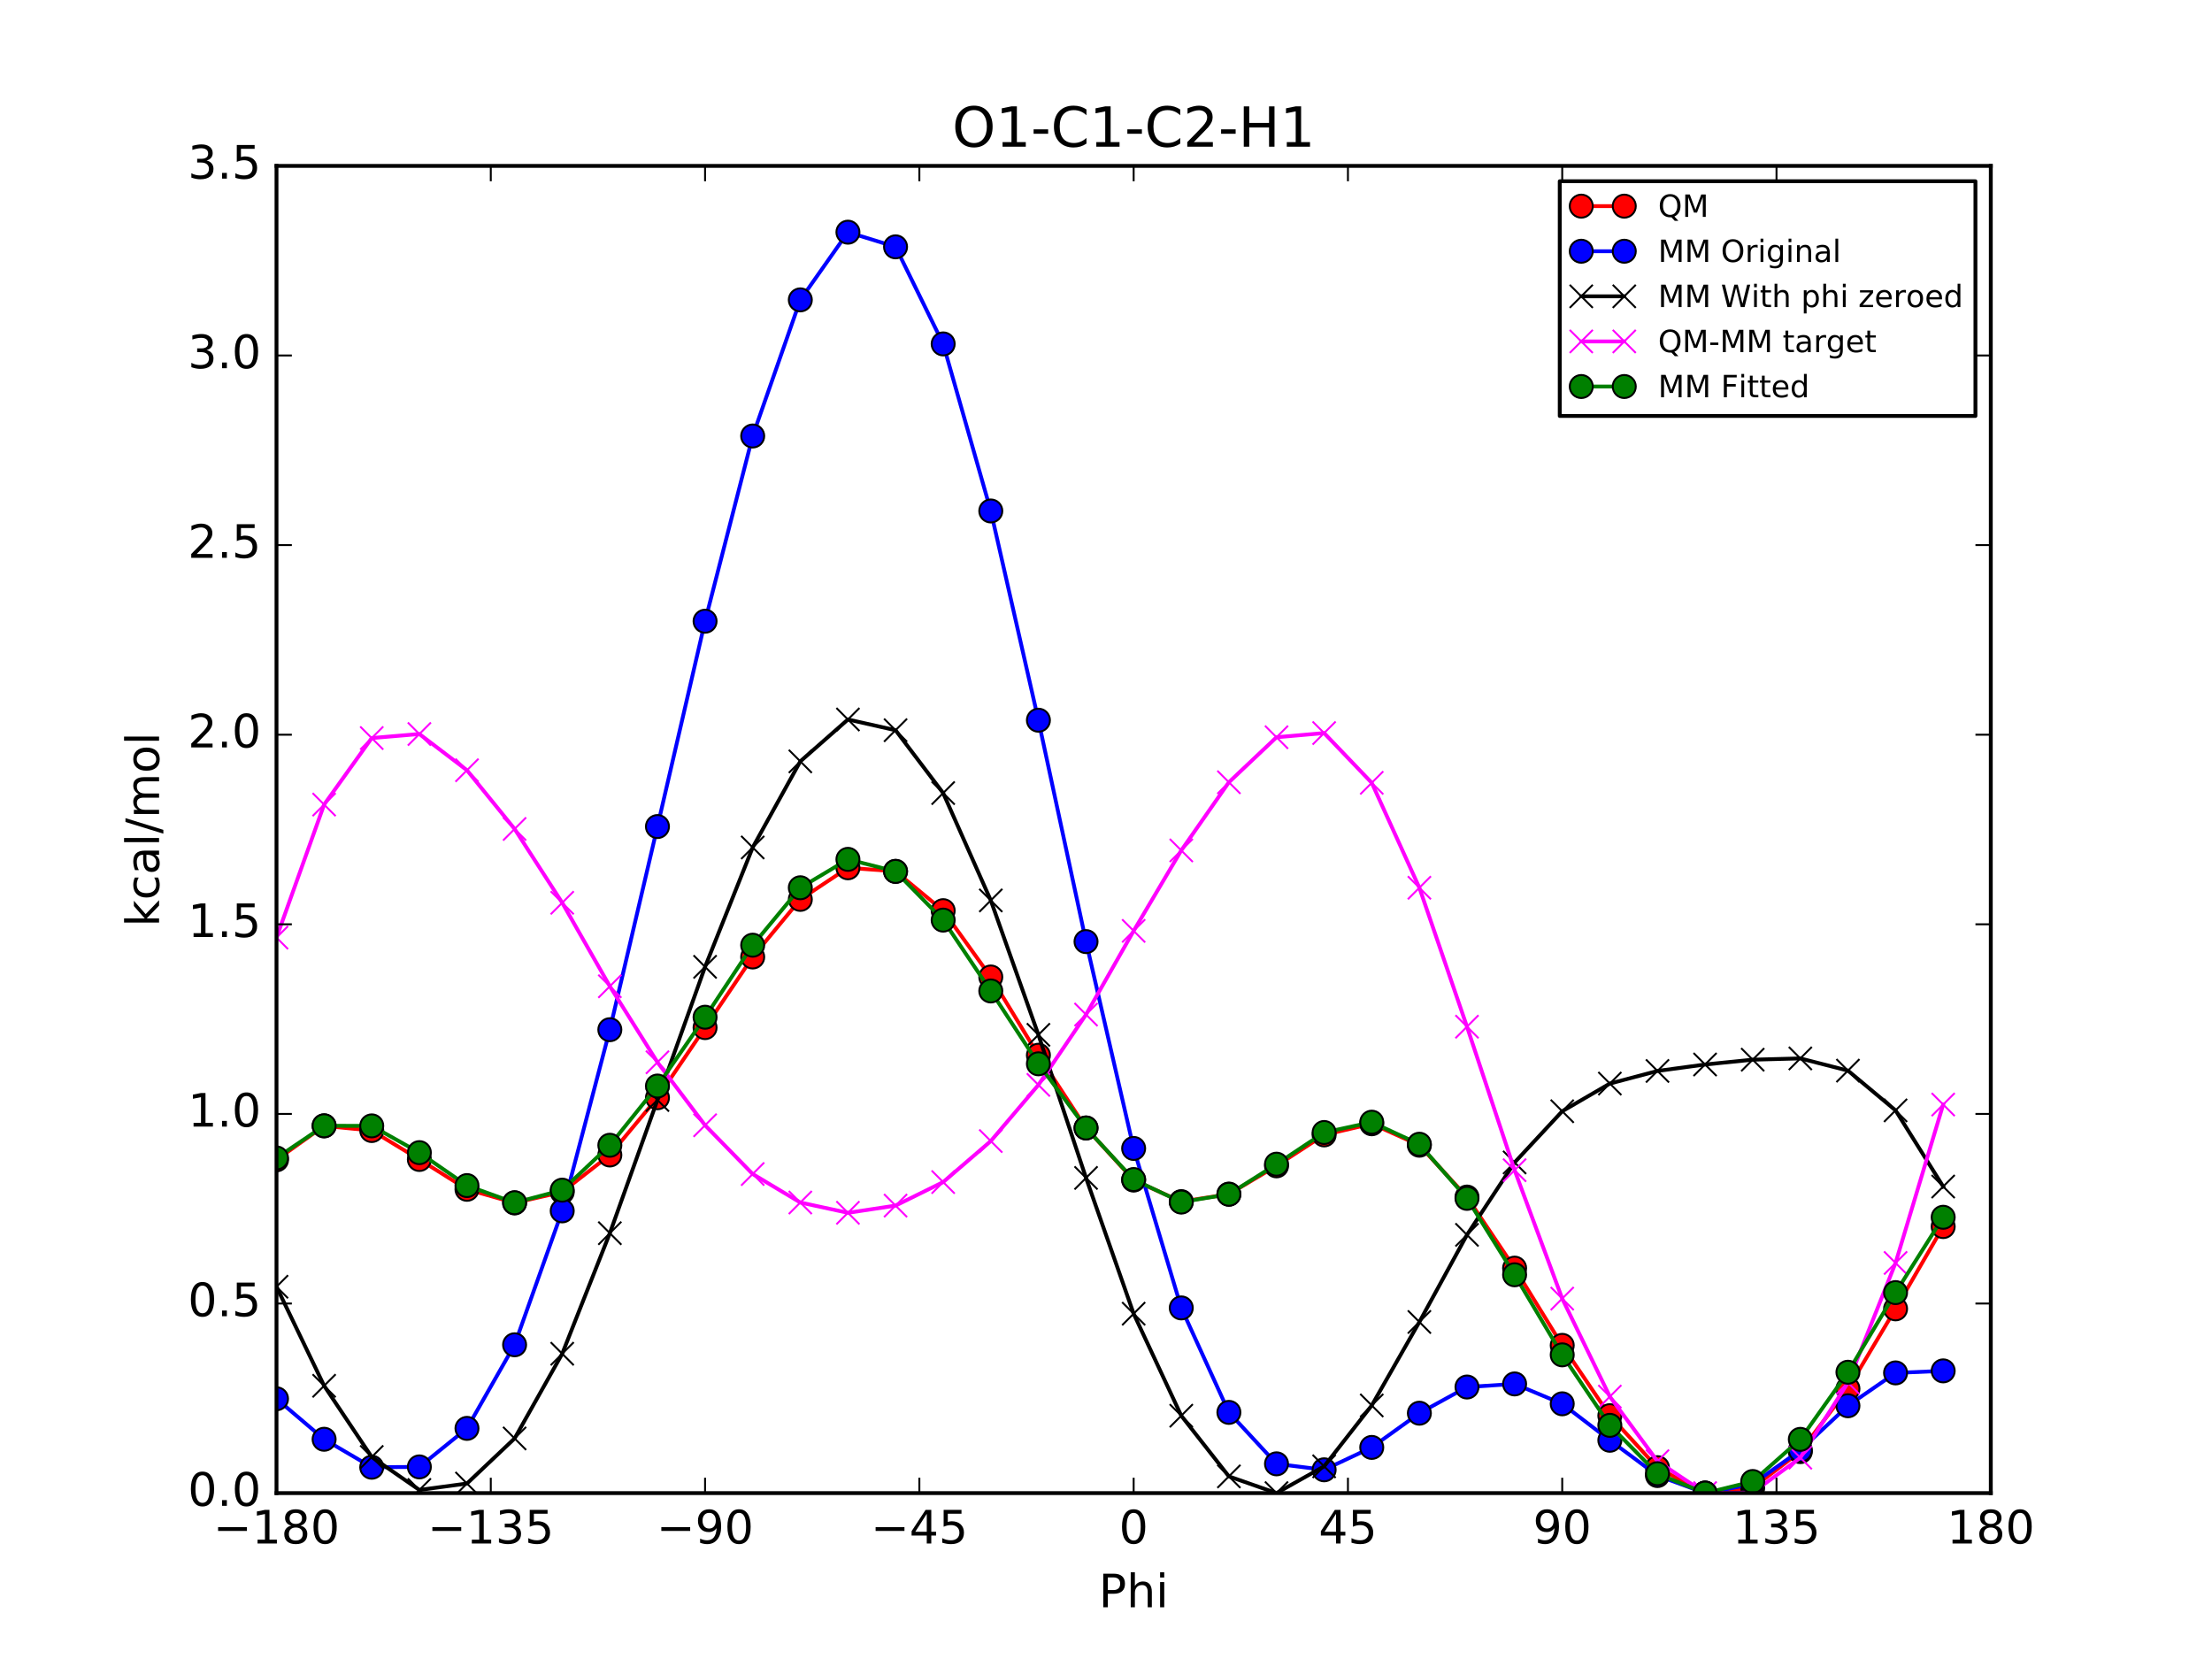 <?xml version="1.0" encoding="utf-8" standalone="no"?>
<!DOCTYPE svg PUBLIC "-//W3C//DTD SVG 1.1//EN"
  "http://www.w3.org/Graphics/SVG/1.1/DTD/svg11.dtd">
<!-- Created with matplotlib (http://matplotlib.org/) -->
<svg height="432pt" version="1.1" viewBox="0 0 576 432" width="576pt" xmlns="http://www.w3.org/2000/svg" xmlns:xlink="http://www.w3.org/1999/xlink">
 <defs>
  <style type="text/css">
*{stroke-linecap:butt;stroke-linejoin:round;stroke-miterlimit:100000;}
  </style>
 </defs>
 <g id="figure_1">
  <g id="patch_1">
   <path d="M 0 432 
L 576 432 
L 576 0 
L 0 0 
z
" style="fill:#ffffff;"/>
  </g>
  <g id="axes_1">
   <g id="patch_2">
    <path d="M 72 388.8 
L 518.4 388.8 
L 518.4 43.2 
L 72 43.2 
z
" style="fill:#ffffff;"/>
   </g>
   <g id="line2d_1">
    <path clip-path="url(#p39649b98e2)" d="M 72.001 302.02 
L 84.4 293.171 
L 96.8 294.39 
L 109.2 301.92 
L 121.6 309.689 
L 134 313.229 
L 146.4 310.397 
L 158.8 300.758 
L 171.2 285.852 
L 183.6 267.587 
L 196 249.198 
L 208.4 234.197 
L 220.8 225.971 
L 233.2 226.891 
L 245.6 237.132 
L 258 254.406 
L 270.4 274.779 
L 282.8 293.728 
L 295.199 307.287 
L 307.6 312.903 
L 320 310.955 
L 332.4 303.586 
L 344.8 295.526 
L 357.2 292.627 
L 369.6 298.214 
L 382 311.71 
L 394.4 330.223 
L 406.8 350.33 
L 419.2 368.636 
L 431.6 382.179 
L 444 388.8 
L 456.4 387.418 
L 468.8 377.994 
L 481.2 361.628 
L 493.6 340.821 
L 506 319.4 
" style="fill:none;stroke:#ff0000;stroke-linecap:square;"/>
    <defs>
     <path d="M 0 3 
C 0.796 3 1.559 2.684 2.121 2.121 
C 2.684 1.559 3 0.796 3 0 
C 3 -0.796 2.684 -1.559 2.121 -2.121 
C 1.559 -2.684 0.796 -3 0 -3 
C -0.796 -3 -1.559 -2.684 -2.121 -2.121 
C -2.684 -1.559 -3 -0.796 -3 0 
C -3 0.796 -2.684 1.559 -2.121 2.121 
C -1.559 2.684 -0.796 3 0 3 
z
" id="mdb1c380bd9" style="stroke:#000000;stroke-width:0.5;"/>
    </defs>
    <g clip-path="url(#p39649b98e2)">
     <use style="fill:#ff0000;stroke:#000000;stroke-width:0.5;" x="72.001" xlink:href="#mdb1c380bd9" y="302.02"/>
     <use style="fill:#ff0000;stroke:#000000;stroke-width:0.5;" x="84.4" xlink:href="#mdb1c380bd9" y="293.171"/>
     <use style="fill:#ff0000;stroke:#000000;stroke-width:0.5;" x="96.8" xlink:href="#mdb1c380bd9" y="294.39"/>
     <use style="fill:#ff0000;stroke:#000000;stroke-width:0.5;" x="109.2" xlink:href="#mdb1c380bd9" y="301.92"/>
     <use style="fill:#ff0000;stroke:#000000;stroke-width:0.5;" x="121.6" xlink:href="#mdb1c380bd9" y="309.689"/>
     <use style="fill:#ff0000;stroke:#000000;stroke-width:0.5;" x="134" xlink:href="#mdb1c380bd9" y="313.229"/>
     <use style="fill:#ff0000;stroke:#000000;stroke-width:0.5;" x="146.4" xlink:href="#mdb1c380bd9" y="310.397"/>
     <use style="fill:#ff0000;stroke:#000000;stroke-width:0.5;" x="158.8" xlink:href="#mdb1c380bd9" y="300.758"/>
     <use style="fill:#ff0000;stroke:#000000;stroke-width:0.5;" x="171.2" xlink:href="#mdb1c380bd9" y="285.852"/>
     <use style="fill:#ff0000;stroke:#000000;stroke-width:0.5;" x="183.6" xlink:href="#mdb1c380bd9" y="267.587"/>
     <use style="fill:#ff0000;stroke:#000000;stroke-width:0.5;" x="196" xlink:href="#mdb1c380bd9" y="249.198"/>
     <use style="fill:#ff0000;stroke:#000000;stroke-width:0.5;" x="208.4" xlink:href="#mdb1c380bd9" y="234.197"/>
     <use style="fill:#ff0000;stroke:#000000;stroke-width:0.5;" x="220.8" xlink:href="#mdb1c380bd9" y="225.971"/>
     <use style="fill:#ff0000;stroke:#000000;stroke-width:0.5;" x="233.2" xlink:href="#mdb1c380bd9" y="226.891"/>
     <use style="fill:#ff0000;stroke:#000000;stroke-width:0.5;" x="245.6" xlink:href="#mdb1c380bd9" y="237.132"/>
     <use style="fill:#ff0000;stroke:#000000;stroke-width:0.5;" x="258" xlink:href="#mdb1c380bd9" y="254.406"/>
     <use style="fill:#ff0000;stroke:#000000;stroke-width:0.5;" x="270.4" xlink:href="#mdb1c380bd9" y="274.779"/>
     <use style="fill:#ff0000;stroke:#000000;stroke-width:0.5;" x="282.8" xlink:href="#mdb1c380bd9" y="293.728"/>
     <use style="fill:#ff0000;stroke:#000000;stroke-width:0.5;" x="295.199" xlink:href="#mdb1c380bd9" y="307.287"/>
     <use style="fill:#ff0000;stroke:#000000;stroke-width:0.5;" x="307.6" xlink:href="#mdb1c380bd9" y="312.903"/>
     <use style="fill:#ff0000;stroke:#000000;stroke-width:0.5;" x="320" xlink:href="#mdb1c380bd9" y="310.955"/>
     <use style="fill:#ff0000;stroke:#000000;stroke-width:0.5;" x="332.4" xlink:href="#mdb1c380bd9" y="303.586"/>
     <use style="fill:#ff0000;stroke:#000000;stroke-width:0.5;" x="344.8" xlink:href="#mdb1c380bd9" y="295.526"/>
     <use style="fill:#ff0000;stroke:#000000;stroke-width:0.5;" x="357.2" xlink:href="#mdb1c380bd9" y="292.627"/>
     <use style="fill:#ff0000;stroke:#000000;stroke-width:0.5;" x="369.6" xlink:href="#mdb1c380bd9" y="298.214"/>
     <use style="fill:#ff0000;stroke:#000000;stroke-width:0.5;" x="382" xlink:href="#mdb1c380bd9" y="311.71"/>
     <use style="fill:#ff0000;stroke:#000000;stroke-width:0.5;" x="394.4" xlink:href="#mdb1c380bd9" y="330.223"/>
     <use style="fill:#ff0000;stroke:#000000;stroke-width:0.5;" x="406.8" xlink:href="#mdb1c380bd9" y="350.33"/>
     <use style="fill:#ff0000;stroke:#000000;stroke-width:0.5;" x="419.2" xlink:href="#mdb1c380bd9" y="368.636"/>
     <use style="fill:#ff0000;stroke:#000000;stroke-width:0.5;" x="431.6" xlink:href="#mdb1c380bd9" y="382.179"/>
     <use style="fill:#ff0000;stroke:#000000;stroke-width:0.5;" x="444" xlink:href="#mdb1c380bd9" y="388.8"/>
     <use style="fill:#ff0000;stroke:#000000;stroke-width:0.5;" x="456.4" xlink:href="#mdb1c380bd9" y="387.418"/>
     <use style="fill:#ff0000;stroke:#000000;stroke-width:0.5;" x="468.8" xlink:href="#mdb1c380bd9" y="377.994"/>
     <use style="fill:#ff0000;stroke:#000000;stroke-width:0.5;" x="481.2" xlink:href="#mdb1c380bd9" y="361.628"/>
     <use style="fill:#ff0000;stroke:#000000;stroke-width:0.5;" x="493.6" xlink:href="#mdb1c380bd9" y="340.821"/>
     <use style="fill:#ff0000;stroke:#000000;stroke-width:0.5;" x="506" xlink:href="#mdb1c380bd9" y="319.4"/>
    </g>
   </g>
   <g id="line2d_2">
    <path clip-path="url(#p39649b98e2)" d="M 72.001 364.238 
L 84.4 374.781 
L 96.8 382.063 
L 109.2 381.979 
L 121.6 371.947 
L 134 350.18 
L 146.4 315.308 
L 158.8 268.131 
L 171.2 215.232 
L 183.6 161.761 
L 196 113.533 
L 208.4 78.087 
L 220.8 60.458 
L 233.2 64.277 
L 245.6 89.556 
L 258 133.056 
L 270.4 187.539 
L 282.8 245.193 
L 295.199 299.051 
L 307.6 340.578 
L 320 367.781 
L 332.4 381.18 
L 344.8 382.735 
L 357.2 376.903 
L 369.6 367.995 
L 382 361.177 
L 394.4 360.372 
L 406.8 365.549 
L 419.2 375.04 
L 431.6 384.23 
L 444 388.8 
L 456.4 386.436 
L 468.8 377.624 
L 481.2 366.058 
L 493.6 357.501 
L 506 356.973 
" style="fill:none;stroke:#0000ff;stroke-linecap:square;"/>
    <defs>
     <path d="M 0 3 
C 0.796 3 1.559 2.684 2.121 2.121 
C 2.684 1.559 3 0.796 3 0 
C 3 -0.796 2.684 -1.559 2.121 -2.121 
C 1.559 -2.684 0.796 -3 0 -3 
C -0.796 -3 -1.559 -2.684 -2.121 -2.121 
C -2.684 -1.559 -3 -0.796 -3 0 
C -3 0.796 -2.684 1.559 -2.121 2.121 
C -1.559 2.684 -0.796 3 0 3 
z
" id="med7a35114d" style="stroke:#000000;stroke-width:0.5;"/>
    </defs>
    <g clip-path="url(#p39649b98e2)">
     <use style="fill:#0000ff;stroke:#000000;stroke-width:0.5;" x="72.001" xlink:href="#med7a35114d" y="364.238"/>
     <use style="fill:#0000ff;stroke:#000000;stroke-width:0.5;" x="84.4" xlink:href="#med7a35114d" y="374.781"/>
     <use style="fill:#0000ff;stroke:#000000;stroke-width:0.5;" x="96.8" xlink:href="#med7a35114d" y="382.063"/>
     <use style="fill:#0000ff;stroke:#000000;stroke-width:0.5;" x="109.2" xlink:href="#med7a35114d" y="381.979"/>
     <use style="fill:#0000ff;stroke:#000000;stroke-width:0.5;" x="121.6" xlink:href="#med7a35114d" y="371.947"/>
     <use style="fill:#0000ff;stroke:#000000;stroke-width:0.5;" x="134" xlink:href="#med7a35114d" y="350.18"/>
     <use style="fill:#0000ff;stroke:#000000;stroke-width:0.5;" x="146.4" xlink:href="#med7a35114d" y="315.308"/>
     <use style="fill:#0000ff;stroke:#000000;stroke-width:0.5;" x="158.8" xlink:href="#med7a35114d" y="268.131"/>
     <use style="fill:#0000ff;stroke:#000000;stroke-width:0.5;" x="171.2" xlink:href="#med7a35114d" y="215.232"/>
     <use style="fill:#0000ff;stroke:#000000;stroke-width:0.5;" x="183.6" xlink:href="#med7a35114d" y="161.761"/>
     <use style="fill:#0000ff;stroke:#000000;stroke-width:0.5;" x="196" xlink:href="#med7a35114d" y="113.533"/>
     <use style="fill:#0000ff;stroke:#000000;stroke-width:0.5;" x="208.4" xlink:href="#med7a35114d" y="78.087"/>
     <use style="fill:#0000ff;stroke:#000000;stroke-width:0.5;" x="220.8" xlink:href="#med7a35114d" y="60.458"/>
     <use style="fill:#0000ff;stroke:#000000;stroke-width:0.5;" x="233.2" xlink:href="#med7a35114d" y="64.277"/>
     <use style="fill:#0000ff;stroke:#000000;stroke-width:0.5;" x="245.6" xlink:href="#med7a35114d" y="89.556"/>
     <use style="fill:#0000ff;stroke:#000000;stroke-width:0.5;" x="258" xlink:href="#med7a35114d" y="133.056"/>
     <use style="fill:#0000ff;stroke:#000000;stroke-width:0.5;" x="270.4" xlink:href="#med7a35114d" y="187.539"/>
     <use style="fill:#0000ff;stroke:#000000;stroke-width:0.5;" x="282.8" xlink:href="#med7a35114d" y="245.193"/>
     <use style="fill:#0000ff;stroke:#000000;stroke-width:0.5;" x="295.199" xlink:href="#med7a35114d" y="299.051"/>
     <use style="fill:#0000ff;stroke:#000000;stroke-width:0.5;" x="307.6" xlink:href="#med7a35114d" y="340.578"/>
     <use style="fill:#0000ff;stroke:#000000;stroke-width:0.5;" x="320" xlink:href="#med7a35114d" y="367.781"/>
     <use style="fill:#0000ff;stroke:#000000;stroke-width:0.5;" x="332.4" xlink:href="#med7a35114d" y="381.18"/>
     <use style="fill:#0000ff;stroke:#000000;stroke-width:0.5;" x="344.8" xlink:href="#med7a35114d" y="382.735"/>
     <use style="fill:#0000ff;stroke:#000000;stroke-width:0.5;" x="357.2" xlink:href="#med7a35114d" y="376.903"/>
     <use style="fill:#0000ff;stroke:#000000;stroke-width:0.5;" x="369.6" xlink:href="#med7a35114d" y="367.995"/>
     <use style="fill:#0000ff;stroke:#000000;stroke-width:0.5;" x="382" xlink:href="#med7a35114d" y="361.177"/>
     <use style="fill:#0000ff;stroke:#000000;stroke-width:0.5;" x="394.4" xlink:href="#med7a35114d" y="360.372"/>
     <use style="fill:#0000ff;stroke:#000000;stroke-width:0.5;" x="406.8" xlink:href="#med7a35114d" y="365.549"/>
     <use style="fill:#0000ff;stroke:#000000;stroke-width:0.5;" x="419.2" xlink:href="#med7a35114d" y="375.04"/>
     <use style="fill:#0000ff;stroke:#000000;stroke-width:0.5;" x="431.6" xlink:href="#med7a35114d" y="384.23"/>
     <use style="fill:#0000ff;stroke:#000000;stroke-width:0.5;" x="444" xlink:href="#med7a35114d" y="388.8"/>
     <use style="fill:#0000ff;stroke:#000000;stroke-width:0.5;" x="456.4" xlink:href="#med7a35114d" y="386.436"/>
     <use style="fill:#0000ff;stroke:#000000;stroke-width:0.5;" x="468.8" xlink:href="#med7a35114d" y="377.624"/>
     <use style="fill:#0000ff;stroke:#000000;stroke-width:0.5;" x="481.2" xlink:href="#med7a35114d" y="366.058"/>
     <use style="fill:#0000ff;stroke:#000000;stroke-width:0.5;" x="493.6" xlink:href="#med7a35114d" y="357.501"/>
     <use style="fill:#0000ff;stroke:#000000;stroke-width:0.5;" x="506" xlink:href="#med7a35114d" y="356.973"/>
    </g>
   </g>
   <g id="line2d_3">
    <path clip-path="url(#p39649b98e2)" d="M 72.001 335.061 
L 84.4 360.854 
L 96.8 379.395 
L 109.2 387.979 
L 121.6 386.308 
L 134 374.564 
L 146.4 352.51 
L 158.8 321.124 
L 171.2 286.434 
L 183.6 251.762 
L 196 220.676 
L 208.4 198.258 
L 220.8 187.352 
L 233.2 190.147 
L 245.6 206.514 
L 258 234.467 
L 270.4 269.464 
L 282.8 306.728 
L 295.199 342.082 
L 307.6 368.648 
L 320 384.448 
L 332.4 388.8 
L 344.8 381.83 
L 357.2 365.974 
L 369.6 344.24 
L 382 321.552 
L 394.4 302.7 
L 406.8 289.368 
L 419.2 282.158 
L 431.6 278.875 
L 444 277.193 
L 456.4 275.939 
L 468.8 275.611 
L 481.2 278.785 
L 493.6 289.145 
L 506 308.973 
" style="fill:none;stroke:#000000;stroke-linecap:square;"/>
    <defs>
     <path d="M -3 3 
L 3 -3 
M -3 -3 
L 3 3 
" id="m49091d2e77" style="stroke:#000000;stroke-width:0.5;"/>
    </defs>
    <g clip-path="url(#p39649b98e2)">
     <use style="stroke:#000000;stroke-width:0.5;" x="72.001" xlink:href="#m49091d2e77" y="335.061"/>
     <use style="stroke:#000000;stroke-width:0.5;" x="84.4" xlink:href="#m49091d2e77" y="360.854"/>
     <use style="stroke:#000000;stroke-width:0.5;" x="96.8" xlink:href="#m49091d2e77" y="379.395"/>
     <use style="stroke:#000000;stroke-width:0.5;" x="109.2" xlink:href="#m49091d2e77" y="387.979"/>
     <use style="stroke:#000000;stroke-width:0.5;" x="121.6" xlink:href="#m49091d2e77" y="386.308"/>
     <use style="stroke:#000000;stroke-width:0.5;" x="134" xlink:href="#m49091d2e77" y="374.564"/>
     <use style="stroke:#000000;stroke-width:0.5;" x="146.4" xlink:href="#m49091d2e77" y="352.51"/>
     <use style="stroke:#000000;stroke-width:0.5;" x="158.8" xlink:href="#m49091d2e77" y="321.124"/>
     <use style="stroke:#000000;stroke-width:0.5;" x="171.2" xlink:href="#m49091d2e77" y="286.434"/>
     <use style="stroke:#000000;stroke-width:0.5;" x="183.6" xlink:href="#m49091d2e77" y="251.762"/>
     <use style="stroke:#000000;stroke-width:0.5;" x="196" xlink:href="#m49091d2e77" y="220.676"/>
     <use style="stroke:#000000;stroke-width:0.5;" x="208.4" xlink:href="#m49091d2e77" y="198.258"/>
     <use style="stroke:#000000;stroke-width:0.5;" x="220.8" xlink:href="#m49091d2e77" y="187.352"/>
     <use style="stroke:#000000;stroke-width:0.5;" x="233.2" xlink:href="#m49091d2e77" y="190.147"/>
     <use style="stroke:#000000;stroke-width:0.5;" x="245.6" xlink:href="#m49091d2e77" y="206.514"/>
     <use style="stroke:#000000;stroke-width:0.5;" x="258" xlink:href="#m49091d2e77" y="234.467"/>
     <use style="stroke:#000000;stroke-width:0.5;" x="270.4" xlink:href="#m49091d2e77" y="269.464"/>
     <use style="stroke:#000000;stroke-width:0.5;" x="282.8" xlink:href="#m49091d2e77" y="306.728"/>
     <use style="stroke:#000000;stroke-width:0.5;" x="295.199" xlink:href="#m49091d2e77" y="342.082"/>
     <use style="stroke:#000000;stroke-width:0.5;" x="307.6" xlink:href="#m49091d2e77" y="368.648"/>
     <use style="stroke:#000000;stroke-width:0.5;" x="320" xlink:href="#m49091d2e77" y="384.448"/>
     <use style="stroke:#000000;stroke-width:0.5;" x="332.4" xlink:href="#m49091d2e77" y="388.8"/>
     <use style="stroke:#000000;stroke-width:0.5;" x="344.8" xlink:href="#m49091d2e77" y="381.83"/>
     <use style="stroke:#000000;stroke-width:0.5;" x="357.2" xlink:href="#m49091d2e77" y="365.974"/>
     <use style="stroke:#000000;stroke-width:0.5;" x="369.6" xlink:href="#m49091d2e77" y="344.24"/>
     <use style="stroke:#000000;stroke-width:0.5;" x="382" xlink:href="#m49091d2e77" y="321.552"/>
     <use style="stroke:#000000;stroke-width:0.5;" x="394.4" xlink:href="#m49091d2e77" y="302.7"/>
     <use style="stroke:#000000;stroke-width:0.5;" x="406.8" xlink:href="#m49091d2e77" y="289.368"/>
     <use style="stroke:#000000;stroke-width:0.5;" x="419.2" xlink:href="#m49091d2e77" y="282.158"/>
     <use style="stroke:#000000;stroke-width:0.5;" x="431.6" xlink:href="#m49091d2e77" y="278.875"/>
     <use style="stroke:#000000;stroke-width:0.5;" x="444" xlink:href="#m49091d2e77" y="277.193"/>
     <use style="stroke:#000000;stroke-width:0.5;" x="456.4" xlink:href="#m49091d2e77" y="275.939"/>
     <use style="stroke:#000000;stroke-width:0.5;" x="468.8" xlink:href="#m49091d2e77" y="275.611"/>
     <use style="stroke:#000000;stroke-width:0.5;" x="481.2" xlink:href="#m49091d2e77" y="278.785"/>
     <use style="stroke:#000000;stroke-width:0.5;" x="493.6" xlink:href="#m49091d2e77" y="289.145"/>
     <use style="stroke:#000000;stroke-width:0.5;" x="506" xlink:href="#m49091d2e77" y="308.973"/>
    </g>
   </g>
   <g id="line2d_4">
    <path clip-path="url(#p39649b98e2)" d="M 72.001 244.152 
L 84.4 209.51 
L 96.8 192.188 
L 109.2 191.135 
L 121.6 200.574 
L 134 215.858 
L 146.4 235.08 
L 158.8 256.827 
L 171.2 276.611 
L 183.6 293.018 
L 196 305.715 
L 208.4 313.132 
L 220.8 315.811 
L 233.2 313.937 
L 245.6 307.811 
L 258 297.131 
L 270.4 282.508 
L 282.8 264.193 
L 295.199 242.398 
L 307.6 221.448 
L 320 203.7 
L 332.4 191.979 
L 344.8 190.888 
L 357.2 203.845 
L 369.6 231.167 
L 382 267.35 
L 394.4 304.716 
L 406.8 338.156 
L 419.2 363.671 
L 431.6 380.497 
L 444 388.8 
L 456.4 388.672 
L 468.8 379.576 
L 481.2 360.036 
L 493.6 328.869 
L 506 287.621 
" style="fill:none;stroke:#ff00ff;stroke-linecap:square;"/>
    <defs>
     <path d="M -3 3 
L 3 -3 
M -3 -3 
L 3 3 
" id="m1bee402533" style="stroke:#ff00ff;stroke-width:0.5;"/>
    </defs>
    <g clip-path="url(#p39649b98e2)">
     <use style="fill:#ff00ff;stroke:#ff00ff;stroke-width:0.5;" x="72.001" xlink:href="#m1bee402533" y="244.152"/>
     <use style="fill:#ff00ff;stroke:#ff00ff;stroke-width:0.5;" x="84.4" xlink:href="#m1bee402533" y="209.51"/>
     <use style="fill:#ff00ff;stroke:#ff00ff;stroke-width:0.5;" x="96.8" xlink:href="#m1bee402533" y="192.188"/>
     <use style="fill:#ff00ff;stroke:#ff00ff;stroke-width:0.5;" x="109.2" xlink:href="#m1bee402533" y="191.135"/>
     <use style="fill:#ff00ff;stroke:#ff00ff;stroke-width:0.5;" x="121.6" xlink:href="#m1bee402533" y="200.574"/>
     <use style="fill:#ff00ff;stroke:#ff00ff;stroke-width:0.5;" x="134" xlink:href="#m1bee402533" y="215.858"/>
     <use style="fill:#ff00ff;stroke:#ff00ff;stroke-width:0.5;" x="146.4" xlink:href="#m1bee402533" y="235.08"/>
     <use style="fill:#ff00ff;stroke:#ff00ff;stroke-width:0.5;" x="158.8" xlink:href="#m1bee402533" y="256.827"/>
     <use style="fill:#ff00ff;stroke:#ff00ff;stroke-width:0.5;" x="171.2" xlink:href="#m1bee402533" y="276.611"/>
     <use style="fill:#ff00ff;stroke:#ff00ff;stroke-width:0.5;" x="183.6" xlink:href="#m1bee402533" y="293.018"/>
     <use style="fill:#ff00ff;stroke:#ff00ff;stroke-width:0.5;" x="196" xlink:href="#m1bee402533" y="305.715"/>
     <use style="fill:#ff00ff;stroke:#ff00ff;stroke-width:0.5;" x="208.4" xlink:href="#m1bee402533" y="313.132"/>
     <use style="fill:#ff00ff;stroke:#ff00ff;stroke-width:0.5;" x="220.8" xlink:href="#m1bee402533" y="315.811"/>
     <use style="fill:#ff00ff;stroke:#ff00ff;stroke-width:0.5;" x="233.2" xlink:href="#m1bee402533" y="313.937"/>
     <use style="fill:#ff00ff;stroke:#ff00ff;stroke-width:0.5;" x="245.6" xlink:href="#m1bee402533" y="307.811"/>
     <use style="fill:#ff00ff;stroke:#ff00ff;stroke-width:0.5;" x="258" xlink:href="#m1bee402533" y="297.131"/>
     <use style="fill:#ff00ff;stroke:#ff00ff;stroke-width:0.5;" x="270.4" xlink:href="#m1bee402533" y="282.508"/>
     <use style="fill:#ff00ff;stroke:#ff00ff;stroke-width:0.5;" x="282.8" xlink:href="#m1bee402533" y="264.193"/>
     <use style="fill:#ff00ff;stroke:#ff00ff;stroke-width:0.5;" x="295.199" xlink:href="#m1bee402533" y="242.398"/>
     <use style="fill:#ff00ff;stroke:#ff00ff;stroke-width:0.5;" x="307.6" xlink:href="#m1bee402533" y="221.448"/>
     <use style="fill:#ff00ff;stroke:#ff00ff;stroke-width:0.5;" x="320" xlink:href="#m1bee402533" y="203.7"/>
     <use style="fill:#ff00ff;stroke:#ff00ff;stroke-width:0.5;" x="332.4" xlink:href="#m1bee402533" y="191.979"/>
     <use style="fill:#ff00ff;stroke:#ff00ff;stroke-width:0.5;" x="344.8" xlink:href="#m1bee402533" y="190.888"/>
     <use style="fill:#ff00ff;stroke:#ff00ff;stroke-width:0.5;" x="357.2" xlink:href="#m1bee402533" y="203.845"/>
     <use style="fill:#ff00ff;stroke:#ff00ff;stroke-width:0.5;" x="369.6" xlink:href="#m1bee402533" y="231.167"/>
     <use style="fill:#ff00ff;stroke:#ff00ff;stroke-width:0.5;" x="382" xlink:href="#m1bee402533" y="267.35"/>
     <use style="fill:#ff00ff;stroke:#ff00ff;stroke-width:0.5;" x="394.4" xlink:href="#m1bee402533" y="304.716"/>
     <use style="fill:#ff00ff;stroke:#ff00ff;stroke-width:0.5;" x="406.8" xlink:href="#m1bee402533" y="338.156"/>
     <use style="fill:#ff00ff;stroke:#ff00ff;stroke-width:0.5;" x="419.2" xlink:href="#m1bee402533" y="363.671"/>
     <use style="fill:#ff00ff;stroke:#ff00ff;stroke-width:0.5;" x="431.6" xlink:href="#m1bee402533" y="380.497"/>
     <use style="fill:#ff00ff;stroke:#ff00ff;stroke-width:0.5;" x="444" xlink:href="#m1bee402533" y="388.8"/>
     <use style="fill:#ff00ff;stroke:#ff00ff;stroke-width:0.5;" x="456.4" xlink:href="#m1bee402533" y="388.672"/>
     <use style="fill:#ff00ff;stroke:#ff00ff;stroke-width:0.5;" x="468.8" xlink:href="#m1bee402533" y="379.576"/>
     <use style="fill:#ff00ff;stroke:#ff00ff;stroke-width:0.5;" x="481.2" xlink:href="#m1bee402533" y="360.036"/>
     <use style="fill:#ff00ff;stroke:#ff00ff;stroke-width:0.5;" x="493.6" xlink:href="#m1bee402533" y="328.869"/>
     <use style="fill:#ff00ff;stroke:#ff00ff;stroke-width:0.5;" x="506" xlink:href="#m1bee402533" y="287.621"/>
    </g>
   </g>
   <g id="line2d_5">
    <path clip-path="url(#p39649b98e2)" d="M 72.001 301.529 
L 84.4 293.151 
L 96.8 293.176 
L 109.2 300.144 
L 121.6 308.722 
L 134 313.187 
L 146.4 309.911 
L 158.8 298.223 
L 171.2 282.801 
L 183.6 264.882 
L 196 246.125 
L 208.4 231.173 
L 220.8 223.772 
L 233.2 226.918 
L 245.6 239.595 
L 258 258.047 
L 270.4 277.014 
L 282.8 293.722 
L 295.199 307.15 
L 307.6 313.016 
L 320 310.982 
L 332.4 303.148 
L 344.8 294.901 
L 357.2 292.214 
L 369.6 297.955 
L 382 312.052 
L 394.4 331.949 
L 406.8 352.804 
L 419.2 371.159 
L 431.6 383.748 
L 444 388.8 
L 456.4 385.778 
L 468.8 374.805 
L 481.2 357.328 
L 493.6 336.591 
L 506 316.973 
" style="fill:none;stroke:#008000;stroke-linecap:square;"/>
    <defs>
     <path d="M 0 3 
C 0.796 3 1.559 2.684 2.121 2.121 
C 2.684 1.559 3 0.796 3 0 
C 3 -0.796 2.684 -1.559 2.121 -2.121 
C 1.559 -2.684 0.796 -3 0 -3 
C -0.796 -3 -1.559 -2.684 -2.121 -2.121 
C -2.684 -1.559 -3 -0.796 -3 0 
C -3 0.796 -2.684 1.559 -2.121 2.121 
C -1.559 2.684 -0.796 3 0 3 
z
" id="m348fbbb56e" style="stroke:#000000;stroke-width:0.5;"/>
    </defs>
    <g clip-path="url(#p39649b98e2)">
     <use style="fill:#008000;stroke:#000000;stroke-width:0.5;" x="72.001" xlink:href="#m348fbbb56e" y="301.529"/>
     <use style="fill:#008000;stroke:#000000;stroke-width:0.5;" x="84.4" xlink:href="#m348fbbb56e" y="293.151"/>
     <use style="fill:#008000;stroke:#000000;stroke-width:0.5;" x="96.8" xlink:href="#m348fbbb56e" y="293.176"/>
     <use style="fill:#008000;stroke:#000000;stroke-width:0.5;" x="109.2" xlink:href="#m348fbbb56e" y="300.144"/>
     <use style="fill:#008000;stroke:#000000;stroke-width:0.5;" x="121.6" xlink:href="#m348fbbb56e" y="308.722"/>
     <use style="fill:#008000;stroke:#000000;stroke-width:0.5;" x="134" xlink:href="#m348fbbb56e" y="313.187"/>
     <use style="fill:#008000;stroke:#000000;stroke-width:0.5;" x="146.4" xlink:href="#m348fbbb56e" y="309.911"/>
     <use style="fill:#008000;stroke:#000000;stroke-width:0.5;" x="158.8" xlink:href="#m348fbbb56e" y="298.223"/>
     <use style="fill:#008000;stroke:#000000;stroke-width:0.5;" x="171.2" xlink:href="#m348fbbb56e" y="282.801"/>
     <use style="fill:#008000;stroke:#000000;stroke-width:0.5;" x="183.6" xlink:href="#m348fbbb56e" y="264.882"/>
     <use style="fill:#008000;stroke:#000000;stroke-width:0.5;" x="196" xlink:href="#m348fbbb56e" y="246.125"/>
     <use style="fill:#008000;stroke:#000000;stroke-width:0.5;" x="208.4" xlink:href="#m348fbbb56e" y="231.173"/>
     <use style="fill:#008000;stroke:#000000;stroke-width:0.5;" x="220.8" xlink:href="#m348fbbb56e" y="223.772"/>
     <use style="fill:#008000;stroke:#000000;stroke-width:0.5;" x="233.2" xlink:href="#m348fbbb56e" y="226.918"/>
     <use style="fill:#008000;stroke:#000000;stroke-width:0.5;" x="245.6" xlink:href="#m348fbbb56e" y="239.595"/>
     <use style="fill:#008000;stroke:#000000;stroke-width:0.5;" x="258" xlink:href="#m348fbbb56e" y="258.047"/>
     <use style="fill:#008000;stroke:#000000;stroke-width:0.5;" x="270.4" xlink:href="#m348fbbb56e" y="277.014"/>
     <use style="fill:#008000;stroke:#000000;stroke-width:0.5;" x="282.8" xlink:href="#m348fbbb56e" y="293.722"/>
     <use style="fill:#008000;stroke:#000000;stroke-width:0.5;" x="295.199" xlink:href="#m348fbbb56e" y="307.15"/>
     <use style="fill:#008000;stroke:#000000;stroke-width:0.5;" x="307.6" xlink:href="#m348fbbb56e" y="313.016"/>
     <use style="fill:#008000;stroke:#000000;stroke-width:0.5;" x="320" xlink:href="#m348fbbb56e" y="310.982"/>
     <use style="fill:#008000;stroke:#000000;stroke-width:0.5;" x="332.4" xlink:href="#m348fbbb56e" y="303.148"/>
     <use style="fill:#008000;stroke:#000000;stroke-width:0.5;" x="344.8" xlink:href="#m348fbbb56e" y="294.901"/>
     <use style="fill:#008000;stroke:#000000;stroke-width:0.5;" x="357.2" xlink:href="#m348fbbb56e" y="292.214"/>
     <use style="fill:#008000;stroke:#000000;stroke-width:0.5;" x="369.6" xlink:href="#m348fbbb56e" y="297.955"/>
     <use style="fill:#008000;stroke:#000000;stroke-width:0.5;" x="382" xlink:href="#m348fbbb56e" y="312.052"/>
     <use style="fill:#008000;stroke:#000000;stroke-width:0.5;" x="394.4" xlink:href="#m348fbbb56e" y="331.949"/>
     <use style="fill:#008000;stroke:#000000;stroke-width:0.5;" x="406.8" xlink:href="#m348fbbb56e" y="352.804"/>
     <use style="fill:#008000;stroke:#000000;stroke-width:0.5;" x="419.2" xlink:href="#m348fbbb56e" y="371.159"/>
     <use style="fill:#008000;stroke:#000000;stroke-width:0.5;" x="431.6" xlink:href="#m348fbbb56e" y="383.748"/>
     <use style="fill:#008000;stroke:#000000;stroke-width:0.5;" x="444" xlink:href="#m348fbbb56e" y="388.8"/>
     <use style="fill:#008000;stroke:#000000;stroke-width:0.5;" x="456.4" xlink:href="#m348fbbb56e" y="385.778"/>
     <use style="fill:#008000;stroke:#000000;stroke-width:0.5;" x="468.8" xlink:href="#m348fbbb56e" y="374.805"/>
     <use style="fill:#008000;stroke:#000000;stroke-width:0.5;" x="481.2" xlink:href="#m348fbbb56e" y="357.328"/>
     <use style="fill:#008000;stroke:#000000;stroke-width:0.5;" x="493.6" xlink:href="#m348fbbb56e" y="336.591"/>
     <use style="fill:#008000;stroke:#000000;stroke-width:0.5;" x="506" xlink:href="#m348fbbb56e" y="316.973"/>
    </g>
   </g>
   <g id="patch_3">
    <path d="M 518.4 388.8 
L 518.4 43.2 
" style="fill:none;stroke:#000000;stroke-linecap:square;stroke-linejoin:miter;"/>
   </g>
   <g id="patch_4">
    <path d="M 72 388.8 
L 518.4 388.8 
" style="fill:none;stroke:#000000;stroke-linecap:square;stroke-linejoin:miter;"/>
   </g>
   <g id="patch_5">
    <path d="M 72 388.8 
L 72 43.2 
" style="fill:none;stroke:#000000;stroke-linecap:square;stroke-linejoin:miter;"/>
   </g>
   <g id="patch_6">
    <path d="M 72 43.2 
L 518.4 43.2 
" style="fill:none;stroke:#000000;stroke-linecap:square;stroke-linejoin:miter;"/>
   </g>
   <g id="matplotlib.axis_1">
    <g id="xtick_1">
     <g id="line2d_6">
      <defs>
       <path d="M 0 0 
L 0 -4 
" id="m5683f86176" style="stroke:#000000;stroke-width:0.5;"/>
      </defs>
      <g>
       <use style="stroke:#000000;stroke-width:0.5;" x="72.0" xlink:href="#m5683f86176" y="388.8"/>
      </g>
     </g>
     <g id="line2d_7">
      <defs>
       <path d="M 0 0 
L 0 4 
" id="m4deb257b27" style="stroke:#000000;stroke-width:0.5;"/>
      </defs>
      <g>
       <use style="stroke:#000000;stroke-width:0.5;" x="72.0" xlink:href="#m4deb257b27" y="43.2"/>
      </g>
     </g>
     <g id="text_1">
      <!-- −180 -->
      <defs>
       <path d="M 10.594 35.5 
L 73.188 35.5 
L 73.188 27.203 
L 10.594 27.203 
z
" id="BitstreamVeraSans-Roman-2212"/>
       <path d="M 31.781 34.625 
Q 24.75 34.625 20.719 30.859 
Q 16.703 27.094 16.703 20.516 
Q 16.703 13.922 20.719 10.156 
Q 24.75 6.391 31.781 6.391 
Q 38.812 6.391 42.859 10.172 
Q 46.922 13.969 46.922 20.516 
Q 46.922 27.094 42.891 30.859 
Q 38.875 34.625 31.781 34.625 
M 21.922 38.812 
Q 15.578 40.375 12.031 44.719 
Q 8.5 49.078 8.5 55.328 
Q 8.5 64.062 14.719 69.141 
Q 20.953 74.219 31.781 74.219 
Q 42.672 74.219 48.875 69.141 
Q 55.078 64.062 55.078 55.328 
Q 55.078 49.078 51.531 44.719 
Q 48 40.375 41.703 38.812 
Q 48.828 37.156 52.797 32.312 
Q 56.781 27.484 56.781 20.516 
Q 56.781 9.906 50.312 4.234 
Q 43.844 -1.422 31.781 -1.422 
Q 19.734 -1.422 13.25 4.234 
Q 6.781 9.906 6.781 20.516 
Q 6.781 27.484 10.781 32.312 
Q 14.797 37.156 21.922 38.812 
M 18.312 54.391 
Q 18.312 48.734 21.844 45.562 
Q 25.391 42.391 31.781 42.391 
Q 38.141 42.391 41.719 45.562 
Q 45.312 48.734 45.312 54.391 
Q 45.312 60.062 41.719 63.234 
Q 38.141 66.406 31.781 66.406 
Q 25.391 66.406 21.844 63.234 
Q 18.312 60.062 18.312 54.391 
" id="BitstreamVeraSans-Roman-38"/>
       <path d="M 12.406 8.297 
L 28.516 8.297 
L 28.516 63.922 
L 10.984 60.406 
L 10.984 69.391 
L 28.422 72.906 
L 38.281 72.906 
L 38.281 8.297 
L 54.391 8.297 
L 54.391 0 
L 12.406 0 
z
" id="BitstreamVeraSans-Roman-31"/>
       <path d="M 31.781 66.406 
Q 24.172 66.406 20.328 58.906 
Q 16.5 51.422 16.5 36.375 
Q 16.5 21.391 20.328 13.891 
Q 24.172 6.391 31.781 6.391 
Q 39.453 6.391 43.281 13.891 
Q 47.125 21.391 47.125 36.375 
Q 47.125 51.422 43.281 58.906 
Q 39.453 66.406 31.781 66.406 
M 31.781 74.219 
Q 44.047 74.219 50.516 64.516 
Q 56.984 54.828 56.984 36.375 
Q 56.984 17.969 50.516 8.266 
Q 44.047 -1.422 31.781 -1.422 
Q 19.531 -1.422 13.062 8.266 
Q 6.594 17.969 6.594 36.375 
Q 6.594 54.828 13.062 64.516 
Q 19.531 74.219 31.781 74.219 
" id="BitstreamVeraSans-Roman-30"/>
      </defs>
      <g transform="translate(55.52 401.918)scale(0.12 -0.12)">
       <use xlink:href="#BitstreamVeraSans-Roman-2212"/>
       <use x="83.789" xlink:href="#BitstreamVeraSans-Roman-31"/>
       <use x="147.412" xlink:href="#BitstreamVeraSans-Roman-38"/>
       <use x="211.035" xlink:href="#BitstreamVeraSans-Roman-30"/>
      </g>
     </g>
    </g>
    <g id="xtick_2">
     <g id="line2d_8">
      <g>
       <use style="stroke:#000000;stroke-width:0.5;" x="127.8" xlink:href="#m5683f86176" y="388.8"/>
      </g>
     </g>
     <g id="line2d_9">
      <g>
       <use style="stroke:#000000;stroke-width:0.5;" x="127.8" xlink:href="#m4deb257b27" y="43.2"/>
      </g>
     </g>
     <g id="text_2">
      <!-- −135 -->
      <defs>
       <path d="M 40.578 39.312 
Q 47.656 37.797 51.625 33 
Q 55.609 28.219 55.609 21.188 
Q 55.609 10.406 48.188 4.484 
Q 40.766 -1.422 27.094 -1.422 
Q 22.516 -1.422 17.656 -0.516 
Q 12.797 0.391 7.625 2.203 
L 7.625 11.719 
Q 11.719 9.328 16.594 8.109 
Q 21.484 6.891 26.812 6.891 
Q 36.078 6.891 40.938 10.547 
Q 45.797 14.203 45.797 21.188 
Q 45.797 27.641 41.281 31.266 
Q 36.766 34.906 28.719 34.906 
L 20.219 34.906 
L 20.219 43.016 
L 29.109 43.016 
Q 36.375 43.016 40.234 45.922 
Q 44.094 48.828 44.094 54.297 
Q 44.094 59.906 40.109 62.906 
Q 36.141 65.922 28.719 65.922 
Q 24.656 65.922 20.016 65.031 
Q 15.375 64.156 9.812 62.312 
L 9.812 71.094 
Q 15.438 72.656 20.344 73.438 
Q 25.25 74.219 29.594 74.219 
Q 40.828 74.219 47.359 69.109 
Q 53.906 64.016 53.906 55.328 
Q 53.906 49.266 50.438 45.094 
Q 46.969 40.922 40.578 39.312 
" id="BitstreamVeraSans-Roman-33"/>
       <path d="M 10.797 72.906 
L 49.516 72.906 
L 49.516 64.594 
L 19.828 64.594 
L 19.828 46.734 
Q 21.969 47.469 24.109 47.828 
Q 26.266 48.188 28.422 48.188 
Q 40.625 48.188 47.75 41.5 
Q 54.891 34.812 54.891 23.391 
Q 54.891 11.625 47.562 5.094 
Q 40.234 -1.422 26.906 -1.422 
Q 22.312 -1.422 17.547 -0.641 
Q 12.797 0.141 7.719 1.703 
L 7.719 11.625 
Q 12.109 9.234 16.797 8.062 
Q 21.484 6.891 26.703 6.891 
Q 35.156 6.891 40.078 11.328 
Q 45.016 15.766 45.016 23.391 
Q 45.016 31 40.078 35.438 
Q 35.156 39.891 26.703 39.891 
Q 22.75 39.891 18.812 39.016 
Q 14.891 38.141 10.797 36.281 
z
" id="BitstreamVeraSans-Roman-35"/>
      </defs>
      <g transform="translate(111.32 401.918)scale(0.12 -0.12)">
       <use xlink:href="#BitstreamVeraSans-Roman-2212"/>
       <use x="83.789" xlink:href="#BitstreamVeraSans-Roman-31"/>
       <use x="147.412" xlink:href="#BitstreamVeraSans-Roman-33"/>
       <use x="211.035" xlink:href="#BitstreamVeraSans-Roman-35"/>
      </g>
     </g>
    </g>
    <g id="xtick_3">
     <g id="line2d_10">
      <g>
       <use style="stroke:#000000;stroke-width:0.5;" x="183.6" xlink:href="#m5683f86176" y="388.8"/>
      </g>
     </g>
     <g id="line2d_11">
      <g>
       <use style="stroke:#000000;stroke-width:0.5;" x="183.6" xlink:href="#m4deb257b27" y="43.2"/>
      </g>
     </g>
     <g id="text_3">
      <!-- −90 -->
      <defs>
       <path d="M 10.984 1.516 
L 10.984 10.5 
Q 14.703 8.734 18.5 7.812 
Q 22.312 6.891 25.984 6.891 
Q 35.75 6.891 40.891 13.453 
Q 46.047 20.016 46.781 33.406 
Q 43.953 29.203 39.594 26.953 
Q 35.25 24.703 29.984 24.703 
Q 19.047 24.703 12.672 31.312 
Q 6.297 37.938 6.297 49.422 
Q 6.297 60.641 12.938 67.422 
Q 19.578 74.219 30.609 74.219 
Q 43.266 74.219 49.922 64.516 
Q 56.594 54.828 56.594 36.375 
Q 56.594 19.141 48.406 8.859 
Q 40.234 -1.422 26.422 -1.422 
Q 22.703 -1.422 18.891 -0.688 
Q 15.094 0.047 10.984 1.516 
M 30.609 32.422 
Q 37.25 32.422 41.125 36.953 
Q 45.016 41.5 45.016 49.422 
Q 45.016 57.281 41.125 61.844 
Q 37.25 66.406 30.609 66.406 
Q 23.969 66.406 20.094 61.844 
Q 16.219 57.281 16.219 49.422 
Q 16.219 41.5 20.094 36.953 
Q 23.969 32.422 30.609 32.422 
" id="BitstreamVeraSans-Roman-39"/>
      </defs>
      <g transform="translate(170.937 401.918)scale(0.12 -0.12)">
       <use xlink:href="#BitstreamVeraSans-Roman-2212"/>
       <use x="83.789" xlink:href="#BitstreamVeraSans-Roman-39"/>
       <use x="147.412" xlink:href="#BitstreamVeraSans-Roman-30"/>
      </g>
     </g>
    </g>
    <g id="xtick_4">
     <g id="line2d_12">
      <g>
       <use style="stroke:#000000;stroke-width:0.5;" x="239.4" xlink:href="#m5683f86176" y="388.8"/>
      </g>
     </g>
     <g id="line2d_13">
      <g>
       <use style="stroke:#000000;stroke-width:0.5;" x="239.4" xlink:href="#m4deb257b27" y="43.2"/>
      </g>
     </g>
     <g id="text_4">
      <!-- −45 -->
      <defs>
       <path d="M 37.797 64.312 
L 12.891 25.391 
L 37.797 25.391 
z
M 35.203 72.906 
L 47.609 72.906 
L 47.609 25.391 
L 58.016 25.391 
L 58.016 17.188 
L 47.609 17.188 
L 47.609 0 
L 37.797 0 
L 37.797 17.188 
L 4.891 17.188 
L 4.891 26.703 
z
" id="BitstreamVeraSans-Roman-34"/>
      </defs>
      <g transform="translate(226.737 401.918)scale(0.12 -0.12)">
       <use xlink:href="#BitstreamVeraSans-Roman-2212"/>
       <use x="83.789" xlink:href="#BitstreamVeraSans-Roman-34"/>
       <use x="147.412" xlink:href="#BitstreamVeraSans-Roman-35"/>
      </g>
     </g>
    </g>
    <g id="xtick_5">
     <g id="line2d_14">
      <g>
       <use style="stroke:#000000;stroke-width:0.5;" x="295.2" xlink:href="#m5683f86176" y="388.8"/>
      </g>
     </g>
     <g id="line2d_15">
      <g>
       <use style="stroke:#000000;stroke-width:0.5;" x="295.2" xlink:href="#m4deb257b27" y="43.2"/>
      </g>
     </g>
     <g id="text_5">
      <!-- 0 -->
      <g transform="translate(291.382 401.918)scale(0.12 -0.12)">
       <use xlink:href="#BitstreamVeraSans-Roman-30"/>
      </g>
     </g>
    </g>
    <g id="xtick_6">
     <g id="line2d_16">
      <g>
       <use style="stroke:#000000;stroke-width:0.5;" x="351.0" xlink:href="#m5683f86176" y="388.8"/>
      </g>
     </g>
     <g id="line2d_17">
      <g>
       <use style="stroke:#000000;stroke-width:0.5;" x="351.0" xlink:href="#m4deb257b27" y="43.2"/>
      </g>
     </g>
     <g id="text_6">
      <!-- 45 -->
      <g transform="translate(343.365 401.918)scale(0.12 -0.12)">
       <use xlink:href="#BitstreamVeraSans-Roman-34"/>
       <use x="63.623" xlink:href="#BitstreamVeraSans-Roman-35"/>
      </g>
     </g>
    </g>
    <g id="xtick_7">
     <g id="line2d_18">
      <g>
       <use style="stroke:#000000;stroke-width:0.5;" x="406.8" xlink:href="#m5683f86176" y="388.8"/>
      </g>
     </g>
     <g id="line2d_19">
      <g>
       <use style="stroke:#000000;stroke-width:0.5;" x="406.8" xlink:href="#m4deb257b27" y="43.2"/>
      </g>
     </g>
     <g id="text_7">
      <!-- 90 -->
      <g transform="translate(399.165 401.918)scale(0.12 -0.12)">
       <use xlink:href="#BitstreamVeraSans-Roman-39"/>
       <use x="63.623" xlink:href="#BitstreamVeraSans-Roman-30"/>
      </g>
     </g>
    </g>
    <g id="xtick_8">
     <g id="line2d_20">
      <g>
       <use style="stroke:#000000;stroke-width:0.5;" x="462.6" xlink:href="#m5683f86176" y="388.8"/>
      </g>
     </g>
     <g id="line2d_21">
      <g>
       <use style="stroke:#000000;stroke-width:0.5;" x="462.6" xlink:href="#m4deb257b27" y="43.2"/>
      </g>
     </g>
     <g id="text_8">
      <!-- 135 -->
      <g transform="translate(451.147 401.918)scale(0.12 -0.12)">
       <use xlink:href="#BitstreamVeraSans-Roman-31"/>
       <use x="63.623" xlink:href="#BitstreamVeraSans-Roman-33"/>
       <use x="127.246" xlink:href="#BitstreamVeraSans-Roman-35"/>
      </g>
     </g>
    </g>
    <g id="xtick_9">
     <g id="line2d_22">
      <g>
       <use style="stroke:#000000;stroke-width:0.5;" x="518.4" xlink:href="#m5683f86176" y="388.8"/>
      </g>
     </g>
     <g id="line2d_23">
      <g>
       <use style="stroke:#000000;stroke-width:0.5;" x="518.4" xlink:href="#m4deb257b27" y="43.2"/>
      </g>
     </g>
     <g id="text_9">
      <!-- 180 -->
      <g transform="translate(506.947 401.918)scale(0.12 -0.12)">
       <use xlink:href="#BitstreamVeraSans-Roman-31"/>
       <use x="63.623" xlink:href="#BitstreamVeraSans-Roman-38"/>
       <use x="127.246" xlink:href="#BitstreamVeraSans-Roman-30"/>
      </g>
     </g>
    </g>
    <g id="text_10">
     <!-- Phi -->
     <defs>
      <path d="M 9.422 54.688 
L 18.406 54.688 
L 18.406 0 
L 9.422 0 
z
M 9.422 75.984 
L 18.406 75.984 
L 18.406 64.594 
L 9.422 64.594 
z
" id="BitstreamVeraSans-Roman-69"/>
      <path d="M 19.672 64.797 
L 19.672 37.406 
L 32.078 37.406 
Q 38.969 37.406 42.719 40.969 
Q 46.484 44.531 46.484 51.125 
Q 46.484 57.672 42.719 61.234 
Q 38.969 64.797 32.078 64.797 
z
M 9.812 72.906 
L 32.078 72.906 
Q 44.344 72.906 50.609 67.359 
Q 56.891 61.812 56.891 51.125 
Q 56.891 40.328 50.609 34.812 
Q 44.344 29.297 32.078 29.297 
L 19.672 29.297 
L 19.672 0 
L 9.812 0 
z
" id="BitstreamVeraSans-Roman-50"/>
      <path d="M 54.891 33.016 
L 54.891 0 
L 45.906 0 
L 45.906 32.719 
Q 45.906 40.484 42.875 44.328 
Q 39.844 48.188 33.797 48.188 
Q 26.516 48.188 22.312 43.547 
Q 18.109 38.922 18.109 30.906 
L 18.109 0 
L 9.078 0 
L 9.078 75.984 
L 18.109 75.984 
L 18.109 46.188 
Q 21.344 51.125 25.703 53.562 
Q 30.078 56 35.797 56 
Q 45.219 56 50.047 50.172 
Q 54.891 44.344 54.891 33.016 
" id="BitstreamVeraSans-Roman-68"/>
     </defs>
     <g transform="translate(286.113 418.532)scale(0.12 -0.12)">
      <use xlink:href="#BitstreamVeraSans-Roman-50"/>
      <use x="60.303" xlink:href="#BitstreamVeraSans-Roman-68"/>
      <use x="123.682" xlink:href="#BitstreamVeraSans-Roman-69"/>
     </g>
    </g>
   </g>
   <g id="matplotlib.axis_2">
    <g id="ytick_1">
     <g id="line2d_24">
      <defs>
       <path d="M 0 0 
L 4 0 
" id="m43d409f98d" style="stroke:#000000;stroke-width:0.5;"/>
      </defs>
      <g>
       <use style="stroke:#000000;stroke-width:0.5;" x="72.0" xlink:href="#m43d409f98d" y="388.8"/>
      </g>
     </g>
     <g id="line2d_25">
      <defs>
       <path d="M 0 0 
L -4 0 
" id="me65dd6c6f2" style="stroke:#000000;stroke-width:0.5;"/>
      </defs>
      <g>
       <use style="stroke:#000000;stroke-width:0.5;" x="518.4" xlink:href="#me65dd6c6f2" y="388.8"/>
      </g>
     </g>
     <g id="text_11">
      <!-- 0.0 -->
      <defs>
       <path d="M 10.688 12.406 
L 21 12.406 
L 21 0 
L 10.688 0 
z
" id="BitstreamVeraSans-Roman-2e"/>
      </defs>
      <g transform="translate(48.916 392.111)scale(0.12 -0.12)">
       <use xlink:href="#BitstreamVeraSans-Roman-30"/>
       <use x="63.623" xlink:href="#BitstreamVeraSans-Roman-2e"/>
       <use x="95.41" xlink:href="#BitstreamVeraSans-Roman-30"/>
      </g>
     </g>
    </g>
    <g id="ytick_2">
     <g id="line2d_26">
      <g>
       <use style="stroke:#000000;stroke-width:0.5;" x="72.0" xlink:href="#m43d409f98d" y="339.429"/>
      </g>
     </g>
     <g id="line2d_27">
      <g>
       <use style="stroke:#000000;stroke-width:0.5;" x="518.4" xlink:href="#me65dd6c6f2" y="339.429"/>
      </g>
     </g>
     <g id="text_12">
      <!-- 0.5 -->
      <g transform="translate(48.916 342.74)scale(0.12 -0.12)">
       <use xlink:href="#BitstreamVeraSans-Roman-30"/>
       <use x="63.623" xlink:href="#BitstreamVeraSans-Roman-2e"/>
       <use x="95.41" xlink:href="#BitstreamVeraSans-Roman-35"/>
      </g>
     </g>
    </g>
    <g id="ytick_3">
     <g id="line2d_28">
      <g>
       <use style="stroke:#000000;stroke-width:0.5;" x="72.0" xlink:href="#m43d409f98d" y="290.057"/>
      </g>
     </g>
     <g id="line2d_29">
      <g>
       <use style="stroke:#000000;stroke-width:0.5;" x="518.4" xlink:href="#me65dd6c6f2" y="290.057"/>
      </g>
     </g>
     <g id="text_13">
      <!-- 1.0 -->
      <g transform="translate(48.916 293.368)scale(0.12 -0.12)">
       <use xlink:href="#BitstreamVeraSans-Roman-31"/>
       <use x="63.623" xlink:href="#BitstreamVeraSans-Roman-2e"/>
       <use x="95.41" xlink:href="#BitstreamVeraSans-Roman-30"/>
      </g>
     </g>
    </g>
    <g id="ytick_4">
     <g id="line2d_30">
      <g>
       <use style="stroke:#000000;stroke-width:0.5;" x="72.0" xlink:href="#m43d409f98d" y="240.686"/>
      </g>
     </g>
     <g id="line2d_31">
      <g>
       <use style="stroke:#000000;stroke-width:0.5;" x="518.4" xlink:href="#me65dd6c6f2" y="240.686"/>
      </g>
     </g>
     <g id="text_14">
      <!-- 1.5 -->
      <g transform="translate(48.916 243.997)scale(0.12 -0.12)">
       <use xlink:href="#BitstreamVeraSans-Roman-31"/>
       <use x="63.623" xlink:href="#BitstreamVeraSans-Roman-2e"/>
       <use x="95.41" xlink:href="#BitstreamVeraSans-Roman-35"/>
      </g>
     </g>
    </g>
    <g id="ytick_5">
     <g id="line2d_32">
      <g>
       <use style="stroke:#000000;stroke-width:0.5;" x="72.0" xlink:href="#m43d409f98d" y="191.314"/>
      </g>
     </g>
     <g id="line2d_33">
      <g>
       <use style="stroke:#000000;stroke-width:0.5;" x="518.4" xlink:href="#me65dd6c6f2" y="191.314"/>
      </g>
     </g>
     <g id="text_15">
      <!-- 2.0 -->
      <defs>
       <path d="M 19.188 8.297 
L 53.609 8.297 
L 53.609 0 
L 7.328 0 
L 7.328 8.297 
Q 12.938 14.109 22.625 23.891 
Q 32.328 33.688 34.812 36.531 
Q 39.547 41.844 41.422 45.531 
Q 43.312 49.219 43.312 52.781 
Q 43.312 58.594 39.234 62.25 
Q 35.156 65.922 28.609 65.922 
Q 23.969 65.922 18.812 64.312 
Q 13.672 62.703 7.812 59.422 
L 7.812 69.391 
Q 13.766 71.781 18.938 73 
Q 24.125 74.219 28.422 74.219 
Q 39.75 74.219 46.484 68.547 
Q 53.219 62.891 53.219 53.422 
Q 53.219 48.922 51.531 44.891 
Q 49.859 40.875 45.406 35.406 
Q 44.188 33.984 37.641 27.219 
Q 31.109 20.453 19.188 8.297 
" id="BitstreamVeraSans-Roman-32"/>
      </defs>
      <g transform="translate(48.916 194.626)scale(0.12 -0.12)">
       <use xlink:href="#BitstreamVeraSans-Roman-32"/>
       <use x="63.623" xlink:href="#BitstreamVeraSans-Roman-2e"/>
       <use x="95.41" xlink:href="#BitstreamVeraSans-Roman-30"/>
      </g>
     </g>
    </g>
    <g id="ytick_6">
     <g id="line2d_34">
      <g>
       <use style="stroke:#000000;stroke-width:0.5;" x="72.0" xlink:href="#m43d409f98d" y="141.943"/>
      </g>
     </g>
     <g id="line2d_35">
      <g>
       <use style="stroke:#000000;stroke-width:0.5;" x="518.4" xlink:href="#me65dd6c6f2" y="141.943"/>
      </g>
     </g>
     <g id="text_16">
      <!-- 2.5 -->
      <g transform="translate(48.916 145.254)scale(0.12 -0.12)">
       <use xlink:href="#BitstreamVeraSans-Roman-32"/>
       <use x="63.623" xlink:href="#BitstreamVeraSans-Roman-2e"/>
       <use x="95.41" xlink:href="#BitstreamVeraSans-Roman-35"/>
      </g>
     </g>
    </g>
    <g id="ytick_7">
     <g id="line2d_36">
      <g>
       <use style="stroke:#000000;stroke-width:0.5;" x="72.0" xlink:href="#m43d409f98d" y="92.571"/>
      </g>
     </g>
     <g id="line2d_37">
      <g>
       <use style="stroke:#000000;stroke-width:0.5;" x="518.4" xlink:href="#me65dd6c6f2" y="92.571"/>
      </g>
     </g>
     <g id="text_17">
      <!-- 3.0 -->
      <g transform="translate(48.916 95.883)scale(0.12 -0.12)">
       <use xlink:href="#BitstreamVeraSans-Roman-33"/>
       <use x="63.623" xlink:href="#BitstreamVeraSans-Roman-2e"/>
       <use x="95.41" xlink:href="#BitstreamVeraSans-Roman-30"/>
      </g>
     </g>
    </g>
    <g id="ytick_8">
     <g id="line2d_38">
      <g>
       <use style="stroke:#000000;stroke-width:0.5;" x="72.0" xlink:href="#m43d409f98d" y="43.2"/>
      </g>
     </g>
     <g id="line2d_39">
      <g>
       <use style="stroke:#000000;stroke-width:0.5;" x="518.4" xlink:href="#me65dd6c6f2" y="43.2"/>
      </g>
     </g>
     <g id="text_18">
      <!-- 3.5 -->
      <g transform="translate(48.916 46.511)scale(0.12 -0.12)">
       <use xlink:href="#BitstreamVeraSans-Roman-33"/>
       <use x="63.623" xlink:href="#BitstreamVeraSans-Roman-2e"/>
       <use x="95.41" xlink:href="#BitstreamVeraSans-Roman-35"/>
      </g>
     </g>
    </g>
    <g id="text_19">
     <!-- kcal/mol -->
     <defs>
      <path d="M 48.781 52.594 
L 48.781 44.188 
Q 44.969 46.297 41.141 47.344 
Q 37.312 48.391 33.406 48.391 
Q 24.656 48.391 19.812 42.844 
Q 14.984 37.312 14.984 27.297 
Q 14.984 17.281 19.812 11.734 
Q 24.656 6.203 33.406 6.203 
Q 37.312 6.203 41.141 7.25 
Q 44.969 8.297 48.781 10.406 
L 48.781 2.094 
Q 45.016 0.344 40.984 -0.531 
Q 36.969 -1.422 32.422 -1.422 
Q 20.062 -1.422 12.781 6.344 
Q 5.516 14.109 5.516 27.297 
Q 5.516 40.672 12.859 48.328 
Q 20.219 56 33.016 56 
Q 37.156 56 41.109 55.141 
Q 45.062 54.297 48.781 52.594 
" id="BitstreamVeraSans-Roman-63"/>
      <path d="M 52 44.188 
Q 55.375 50.25 60.062 53.125 
Q 64.75 56 71.094 56 
Q 79.641 56 84.281 50.016 
Q 88.922 44.047 88.922 33.016 
L 88.922 0 
L 79.891 0 
L 79.891 32.719 
Q 79.891 40.578 77.094 44.375 
Q 74.312 48.188 68.609 48.188 
Q 61.625 48.188 57.562 43.547 
Q 53.516 38.922 53.516 30.906 
L 53.516 0 
L 44.484 0 
L 44.484 32.719 
Q 44.484 40.625 41.703 44.406 
Q 38.922 48.188 33.109 48.188 
Q 26.219 48.188 22.156 43.531 
Q 18.109 38.875 18.109 30.906 
L 18.109 0 
L 9.078 0 
L 9.078 54.688 
L 18.109 54.688 
L 18.109 46.188 
Q 21.188 51.219 25.484 53.609 
Q 29.781 56 35.688 56 
Q 41.656 56 45.828 52.969 
Q 50 49.953 52 44.188 
" id="BitstreamVeraSans-Roman-6d"/>
      <path d="M 34.281 27.484 
Q 23.391 27.484 19.188 25 
Q 14.984 22.516 14.984 16.5 
Q 14.984 11.719 18.141 8.906 
Q 21.297 6.109 26.703 6.109 
Q 34.188 6.109 38.703 11.406 
Q 43.219 16.703 43.219 25.484 
L 43.219 27.484 
z
M 52.203 31.203 
L 52.203 0 
L 43.219 0 
L 43.219 8.297 
Q 40.141 3.328 35.547 0.953 
Q 30.953 -1.422 24.312 -1.422 
Q 15.922 -1.422 10.953 3.297 
Q 6 8.016 6 15.922 
Q 6 25.141 12.172 29.828 
Q 18.359 34.516 30.609 34.516 
L 43.219 34.516 
L 43.219 35.406 
Q 43.219 41.609 39.141 45 
Q 35.062 48.391 27.688 48.391 
Q 23 48.391 18.547 47.266 
Q 14.109 46.141 10.016 43.891 
L 10.016 52.203 
Q 14.938 54.109 19.578 55.047 
Q 24.219 56 28.609 56 
Q 40.484 56 46.344 49.844 
Q 52.203 43.703 52.203 31.203 
" id="BitstreamVeraSans-Roman-61"/>
      <path d="M 30.609 48.391 
Q 23.391 48.391 19.188 42.75 
Q 14.984 37.109 14.984 27.297 
Q 14.984 17.484 19.156 11.844 
Q 23.344 6.203 30.609 6.203 
Q 37.797 6.203 41.984 11.859 
Q 46.188 17.531 46.188 27.297 
Q 46.188 37.016 41.984 42.703 
Q 37.797 48.391 30.609 48.391 
M 30.609 56 
Q 42.328 56 49.016 48.375 
Q 55.719 40.766 55.719 27.297 
Q 55.719 13.875 49.016 6.219 
Q 42.328 -1.422 30.609 -1.422 
Q 18.844 -1.422 12.172 6.219 
Q 5.516 13.875 5.516 27.297 
Q 5.516 40.766 12.172 48.375 
Q 18.844 56 30.609 56 
" id="BitstreamVeraSans-Roman-6f"/>
      <path d="M 9.422 75.984 
L 18.406 75.984 
L 18.406 0 
L 9.422 0 
z
" id="BitstreamVeraSans-Roman-6c"/>
      <path d="M 9.078 75.984 
L 18.109 75.984 
L 18.109 31.109 
L 44.922 54.688 
L 56.391 54.688 
L 27.391 29.109 
L 57.625 0 
L 45.906 0 
L 18.109 26.703 
L 18.109 0 
L 9.078 0 
z
" id="BitstreamVeraSans-Roman-6b"/>
      <path d="M 25.391 72.906 
L 33.688 72.906 
L 8.297 -9.281 
L 0 -9.281 
z
" id="BitstreamVeraSans-Roman-2f"/>
     </defs>
     <g transform="translate(41.421 241.321)rotate(-90.0)scale(0.12 -0.12)">
      <use xlink:href="#BitstreamVeraSans-Roman-6b"/>
      <use x="57.91" xlink:href="#BitstreamVeraSans-Roman-63"/>
      <use x="112.891" xlink:href="#BitstreamVeraSans-Roman-61"/>
      <use x="174.17" xlink:href="#BitstreamVeraSans-Roman-6c"/>
      <use x="201.953" xlink:href="#BitstreamVeraSans-Roman-2f"/>
      <use x="235.645" xlink:href="#BitstreamVeraSans-Roman-6d"/>
      <use x="333.057" xlink:href="#BitstreamVeraSans-Roman-6f"/>
      <use x="394.238" xlink:href="#BitstreamVeraSans-Roman-6c"/>
     </g>
    </g>
   </g>
   <g id="text_20">
    <!-- O1-C1-C2-H1 -->
    <defs>
     <path d="M 4.891 31.391 
L 31.203 31.391 
L 31.203 23.391 
L 4.891 23.391 
z
" id="BitstreamVeraSans-Roman-2d"/>
     <path d="M 39.406 66.219 
Q 28.656 66.219 22.328 58.203 
Q 16.016 50.203 16.016 36.375 
Q 16.016 22.609 22.328 14.594 
Q 28.656 6.594 39.406 6.594 
Q 50.141 6.594 56.422 14.594 
Q 62.703 22.609 62.703 36.375 
Q 62.703 50.203 56.422 58.203 
Q 50.141 66.219 39.406 66.219 
M 39.406 74.219 
Q 54.734 74.219 63.906 63.938 
Q 73.094 53.656 73.094 36.375 
Q 73.094 19.141 63.906 8.859 
Q 54.734 -1.422 39.406 -1.422 
Q 24.031 -1.422 14.812 8.828 
Q 5.609 19.094 5.609 36.375 
Q 5.609 53.656 14.812 63.938 
Q 24.031 74.219 39.406 74.219 
" id="BitstreamVeraSans-Roman-4f"/>
     <path d="M 9.812 72.906 
L 19.672 72.906 
L 19.672 43.016 
L 55.516 43.016 
L 55.516 72.906 
L 65.375 72.906 
L 65.375 0 
L 55.516 0 
L 55.516 34.719 
L 19.672 34.719 
L 19.672 0 
L 9.812 0 
z
" id="BitstreamVeraSans-Roman-48"/>
     <path d="M 64.406 67.281 
L 64.406 56.891 
Q 59.422 61.531 53.781 63.812 
Q 48.141 66.109 41.797 66.109 
Q 29.297 66.109 22.656 58.469 
Q 16.016 50.828 16.016 36.375 
Q 16.016 21.969 22.656 14.328 
Q 29.297 6.688 41.797 6.688 
Q 48.141 6.688 53.781 8.984 
Q 59.422 11.281 64.406 15.922 
L 64.406 5.609 
Q 59.234 2.094 53.438 0.328 
Q 47.656 -1.422 41.219 -1.422 
Q 24.656 -1.422 15.125 8.703 
Q 5.609 18.844 5.609 36.375 
Q 5.609 53.953 15.125 64.078 
Q 24.656 74.219 41.219 74.219 
Q 47.75 74.219 53.531 72.484 
Q 59.328 70.75 64.406 67.281 
" id="BitstreamVeraSans-Roman-43"/>
    </defs>
    <g transform="translate(247.946 38.2)scale(0.144 -0.144)">
     <use xlink:href="#BitstreamVeraSans-Roman-4f"/>
     <use x="78.711" xlink:href="#BitstreamVeraSans-Roman-31"/>
     <use x="142.334" xlink:href="#BitstreamVeraSans-Roman-2d"/>
     <use x="178.418" xlink:href="#BitstreamVeraSans-Roman-43"/>
     <use x="248.242" xlink:href="#BitstreamVeraSans-Roman-31"/>
     <use x="311.865" xlink:href="#BitstreamVeraSans-Roman-2d"/>
     <use x="347.949" xlink:href="#BitstreamVeraSans-Roman-43"/>
     <use x="417.773" xlink:href="#BitstreamVeraSans-Roman-32"/>
     <use x="481.396" xlink:href="#BitstreamVeraSans-Roman-2d"/>
     <use x="517.48" xlink:href="#BitstreamVeraSans-Roman-48"/>
     <use x="592.676" xlink:href="#BitstreamVeraSans-Roman-31"/>
    </g>
   </g>
   <g id="legend_1">
    <g id="patch_7">
     <path d="M 406.156 108.312 
L 514.4 108.312 
L 514.4 47.2 
L 406.156 47.2 
z
" style="fill:#ffffff;stroke:#000000;stroke-linejoin:miter;"/>
    </g>
    <g id="line2d_40">
     <path d="M 411.756 53.679 
L 422.956 53.679 
" style="fill:none;stroke:#ff0000;stroke-linecap:square;"/>
    </g>
    <g id="line2d_41">
     <g>
      <use style="fill:#ff0000;stroke:#000000;stroke-width:0.5;" x="411.756" xlink:href="#mdb1c380bd9" y="53.679"/>
      <use style="fill:#ff0000;stroke:#000000;stroke-width:0.5;" x="422.956" xlink:href="#mdb1c380bd9" y="53.679"/>
     </g>
    </g>
    <g id="text_21">
     <!-- QM -->
     <defs>
      <path d="M 9.812 72.906 
L 24.516 72.906 
L 43.109 23.297 
L 61.812 72.906 
L 76.516 72.906 
L 76.516 0 
L 66.891 0 
L 66.891 64.016 
L 48.094 14.016 
L 38.188 14.016 
L 19.391 64.016 
L 19.391 0 
L 9.812 0 
z
" id="BitstreamVeraSans-Roman-4d"/>
      <path d="M 39.406 66.219 
Q 28.656 66.219 22.328 58.203 
Q 16.016 50.203 16.016 36.375 
Q 16.016 22.609 22.328 14.594 
Q 28.656 6.594 39.406 6.594 
Q 50.141 6.594 56.422 14.594 
Q 62.703 22.609 62.703 36.375 
Q 62.703 50.203 56.422 58.203 
Q 50.141 66.219 39.406 66.219 
M 53.219 1.312 
L 66.219 -12.891 
L 54.297 -12.891 
L 43.5 -1.219 
Q 41.891 -1.312 41.031 -1.359 
Q 40.188 -1.422 39.406 -1.422 
Q 24.031 -1.422 14.812 8.859 
Q 5.609 19.141 5.609 36.375 
Q 5.609 53.656 14.812 63.938 
Q 24.031 74.219 39.406 74.219 
Q 54.734 74.219 63.906 63.938 
Q 73.094 53.656 73.094 36.375 
Q 73.094 23.688 67.984 14.641 
Q 62.891 5.609 53.219 1.312 
" id="BitstreamVeraSans-Roman-51"/>
     </defs>
     <g transform="translate(431.756 56.479)scale(0.08 -0.08)">
      <use xlink:href="#BitstreamVeraSans-Roman-51"/>
      <use x="78.711" xlink:href="#BitstreamVeraSans-Roman-4d"/>
     </g>
    </g>
    <g id="line2d_42">
     <path d="M 411.756 65.421 
L 422.956 65.421 
" style="fill:none;stroke:#0000ff;stroke-linecap:square;"/>
    </g>
    <g id="line2d_43">
     <g>
      <use style="fill:#0000ff;stroke:#000000;stroke-width:0.5;" x="411.756" xlink:href="#med7a35114d" y="65.421"/>
      <use style="fill:#0000ff;stroke:#000000;stroke-width:0.5;" x="422.956" xlink:href="#med7a35114d" y="65.421"/>
     </g>
    </g>
    <g id="text_22">
     <!-- MM Original -->
     <defs>
      <path d="M 45.406 27.984 
Q 45.406 37.75 41.375 43.109 
Q 37.359 48.484 30.078 48.484 
Q 22.859 48.484 18.828 43.109 
Q 14.797 37.75 14.797 27.984 
Q 14.797 18.266 18.828 12.891 
Q 22.859 7.516 30.078 7.516 
Q 37.359 7.516 41.375 12.891 
Q 45.406 18.266 45.406 27.984 
M 54.391 6.781 
Q 54.391 -7.172 48.188 -13.984 
Q 42 -20.797 29.203 -20.797 
Q 24.469 -20.797 20.266 -20.094 
Q 16.062 -19.391 12.109 -17.922 
L 12.109 -9.188 
Q 16.062 -11.328 19.922 -12.344 
Q 23.781 -13.375 27.781 -13.375 
Q 36.625 -13.375 41.016 -8.766 
Q 45.406 -4.156 45.406 5.172 
L 45.406 9.625 
Q 42.625 4.781 38.281 2.391 
Q 33.938 0 27.875 0 
Q 17.828 0 11.672 7.656 
Q 5.516 15.328 5.516 27.984 
Q 5.516 40.672 11.672 48.328 
Q 17.828 56 27.875 56 
Q 33.938 56 38.281 53.609 
Q 42.625 51.219 45.406 46.391 
L 45.406 54.688 
L 54.391 54.688 
z
" id="BitstreamVeraSans-Roman-67"/>
      <path id="BitstreamVeraSans-Roman-20"/>
      <path d="M 54.891 33.016 
L 54.891 0 
L 45.906 0 
L 45.906 32.719 
Q 45.906 40.484 42.875 44.328 
Q 39.844 48.188 33.797 48.188 
Q 26.516 48.188 22.312 43.547 
Q 18.109 38.922 18.109 30.906 
L 18.109 0 
L 9.078 0 
L 9.078 54.688 
L 18.109 54.688 
L 18.109 46.188 
Q 21.344 51.125 25.703 53.562 
Q 30.078 56 35.797 56 
Q 45.219 56 50.047 50.172 
Q 54.891 44.344 54.891 33.016 
" id="BitstreamVeraSans-Roman-6e"/>
      <path d="M 41.109 46.297 
Q 39.594 47.172 37.812 47.578 
Q 36.031 48 33.891 48 
Q 26.266 48 22.188 43.047 
Q 18.109 38.094 18.109 28.812 
L 18.109 0 
L 9.078 0 
L 9.078 54.688 
L 18.109 54.688 
L 18.109 46.188 
Q 20.953 51.172 25.484 53.578 
Q 30.031 56 36.531 56 
Q 37.453 56 38.578 55.875 
Q 39.703 55.766 41.062 55.516 
z
" id="BitstreamVeraSans-Roman-72"/>
     </defs>
     <g transform="translate(431.756 68.221)scale(0.08 -0.08)">
      <use xlink:href="#BitstreamVeraSans-Roman-4d"/>
      <use x="86.279" xlink:href="#BitstreamVeraSans-Roman-4d"/>
      <use x="172.559" xlink:href="#BitstreamVeraSans-Roman-20"/>
      <use x="204.346" xlink:href="#BitstreamVeraSans-Roman-4f"/>
      <use x="283.057" xlink:href="#BitstreamVeraSans-Roman-72"/>
      <use x="324.17" xlink:href="#BitstreamVeraSans-Roman-69"/>
      <use x="351.953" xlink:href="#BitstreamVeraSans-Roman-67"/>
      <use x="415.43" xlink:href="#BitstreamVeraSans-Roman-69"/>
      <use x="443.213" xlink:href="#BitstreamVeraSans-Roman-6e"/>
      <use x="506.592" xlink:href="#BitstreamVeraSans-Roman-61"/>
      <use x="567.871" xlink:href="#BitstreamVeraSans-Roman-6c"/>
     </g>
    </g>
    <g id="line2d_44">
     <path d="M 411.756 77.164 
L 422.956 77.164 
" style="fill:none;stroke:#000000;stroke-linecap:square;"/>
    </g>
    <g id="line2d_45">
     <g>
      <use style="stroke:#000000;stroke-width:0.5;" x="411.756" xlink:href="#m49091d2e77" y="77.164"/>
      <use style="stroke:#000000;stroke-width:0.5;" x="422.956" xlink:href="#m49091d2e77" y="77.164"/>
     </g>
    </g>
    <g id="text_23">
     <!-- MM With phi zeroed -->
     <defs>
      <path d="M 5.516 54.688 
L 48.188 54.688 
L 48.188 46.484 
L 14.406 7.172 
L 48.188 7.172 
L 48.188 0 
L 4.297 0 
L 4.297 8.203 
L 38.094 47.516 
L 5.516 47.516 
z
" id="BitstreamVeraSans-Roman-7a"/>
      <path d="M 18.109 8.203 
L 18.109 -20.797 
L 9.078 -20.797 
L 9.078 54.688 
L 18.109 54.688 
L 18.109 46.391 
Q 20.953 51.266 25.266 53.625 
Q 29.594 56 35.594 56 
Q 45.562 56 51.781 48.094 
Q 58.016 40.188 58.016 27.297 
Q 58.016 14.406 51.781 6.484 
Q 45.562 -1.422 35.594 -1.422 
Q 29.594 -1.422 25.266 0.953 
Q 20.953 3.328 18.109 8.203 
M 48.688 27.297 
Q 48.688 37.203 44.609 42.844 
Q 40.531 48.484 33.406 48.484 
Q 26.266 48.484 22.188 42.844 
Q 18.109 37.203 18.109 27.297 
Q 18.109 17.391 22.188 11.75 
Q 26.266 6.109 33.406 6.109 
Q 40.531 6.109 44.609 11.75 
Q 48.688 17.391 48.688 27.297 
" id="BitstreamVeraSans-Roman-70"/>
      <path d="M 18.312 70.219 
L 18.312 54.688 
L 36.812 54.688 
L 36.812 47.703 
L 18.312 47.703 
L 18.312 18.016 
Q 18.312 11.328 20.141 9.422 
Q 21.969 7.516 27.594 7.516 
L 36.812 7.516 
L 36.812 0 
L 27.594 0 
Q 17.188 0 13.234 3.875 
Q 9.281 7.766 9.281 18.016 
L 9.281 47.703 
L 2.688 47.703 
L 2.688 54.688 
L 9.281 54.688 
L 9.281 70.219 
z
" id="BitstreamVeraSans-Roman-74"/>
      <path d="M 45.406 46.391 
L 45.406 75.984 
L 54.391 75.984 
L 54.391 0 
L 45.406 0 
L 45.406 8.203 
Q 42.578 3.328 38.25 0.953 
Q 33.938 -1.422 27.875 -1.422 
Q 17.969 -1.422 11.734 6.484 
Q 5.516 14.406 5.516 27.297 
Q 5.516 40.188 11.734 48.094 
Q 17.969 56 27.875 56 
Q 33.938 56 38.25 53.625 
Q 42.578 51.266 45.406 46.391 
M 14.797 27.297 
Q 14.797 17.391 18.875 11.75 
Q 22.953 6.109 30.078 6.109 
Q 37.203 6.109 41.297 11.75 
Q 45.406 17.391 45.406 27.297 
Q 45.406 37.203 41.297 42.844 
Q 37.203 48.484 30.078 48.484 
Q 22.953 48.484 18.875 42.844 
Q 14.797 37.203 14.797 27.297 
" id="BitstreamVeraSans-Roman-64"/>
      <path d="M 3.328 72.906 
L 13.281 72.906 
L 28.609 11.281 
L 43.891 72.906 
L 54.984 72.906 
L 70.312 11.281 
L 85.594 72.906 
L 95.609 72.906 
L 77.297 0 
L 64.891 0 
L 49.516 63.281 
L 33.984 0 
L 21.578 0 
z
" id="BitstreamVeraSans-Roman-57"/>
      <path d="M 56.203 29.594 
L 56.203 25.203 
L 14.891 25.203 
Q 15.484 15.922 20.484 11.062 
Q 25.484 6.203 34.422 6.203 
Q 39.594 6.203 44.453 7.469 
Q 49.312 8.734 54.109 11.281 
L 54.109 2.781 
Q 49.266 0.734 44.188 -0.344 
Q 39.109 -1.422 33.891 -1.422 
Q 20.797 -1.422 13.156 6.188 
Q 5.516 13.812 5.516 26.812 
Q 5.516 40.234 12.766 48.109 
Q 20.016 56 32.328 56 
Q 43.359 56 49.781 48.891 
Q 56.203 41.797 56.203 29.594 
M 47.219 32.234 
Q 47.125 39.594 43.094 43.984 
Q 39.062 48.391 32.422 48.391 
Q 24.906 48.391 20.391 44.141 
Q 15.875 39.891 15.188 32.172 
z
" id="BitstreamVeraSans-Roman-65"/>
     </defs>
     <g transform="translate(431.756 79.964)scale(0.08 -0.08)">
      <use xlink:href="#BitstreamVeraSans-Roman-4d"/>
      <use x="86.279" xlink:href="#BitstreamVeraSans-Roman-4d"/>
      <use x="172.559" xlink:href="#BitstreamVeraSans-Roman-20"/>
      <use x="204.346" xlink:href="#BitstreamVeraSans-Roman-57"/>
      <use x="303.191" xlink:href="#BitstreamVeraSans-Roman-69"/>
      <use x="330.975" xlink:href="#BitstreamVeraSans-Roman-74"/>
      <use x="370.184" xlink:href="#BitstreamVeraSans-Roman-68"/>
      <use x="433.562" xlink:href="#BitstreamVeraSans-Roman-20"/>
      <use x="465.35" xlink:href="#BitstreamVeraSans-Roman-70"/>
      <use x="528.826" xlink:href="#BitstreamVeraSans-Roman-68"/>
      <use x="592.205" xlink:href="#BitstreamVeraSans-Roman-69"/>
      <use x="619.988" xlink:href="#BitstreamVeraSans-Roman-20"/>
      <use x="651.775" xlink:href="#BitstreamVeraSans-Roman-7a"/>
      <use x="704.266" xlink:href="#BitstreamVeraSans-Roman-65"/>
      <use x="765.789" xlink:href="#BitstreamVeraSans-Roman-72"/>
      <use x="806.871" xlink:href="#BitstreamVeraSans-Roman-6f"/>
      <use x="868.053" xlink:href="#BitstreamVeraSans-Roman-65"/>
      <use x="929.576" xlink:href="#BitstreamVeraSans-Roman-64"/>
     </g>
    </g>
    <g id="line2d_46">
     <path d="M 411.756 88.906 
L 422.956 88.906 
" style="fill:none;stroke:#ff00ff;stroke-linecap:square;"/>
    </g>
    <g id="line2d_47">
     <g>
      <use style="fill:#ff00ff;stroke:#ff00ff;stroke-width:0.5;" x="411.756" xlink:href="#m1bee402533" y="88.906"/>
      <use style="fill:#ff00ff;stroke:#ff00ff;stroke-width:0.5;" x="422.956" xlink:href="#m1bee402533" y="88.906"/>
     </g>
    </g>
    <g id="text_24">
     <!-- QM-MM target -->
     <g transform="translate(431.756 91.706)scale(0.08 -0.08)">
      <use xlink:href="#BitstreamVeraSans-Roman-51"/>
      <use x="78.711" xlink:href="#BitstreamVeraSans-Roman-4d"/>
      <use x="164.99" xlink:href="#BitstreamVeraSans-Roman-2d"/>
      <use x="201.074" xlink:href="#BitstreamVeraSans-Roman-4d"/>
      <use x="287.354" xlink:href="#BitstreamVeraSans-Roman-4d"/>
      <use x="373.633" xlink:href="#BitstreamVeraSans-Roman-20"/>
      <use x="405.42" xlink:href="#BitstreamVeraSans-Roman-74"/>
      <use x="444.629" xlink:href="#BitstreamVeraSans-Roman-61"/>
      <use x="505.908" xlink:href="#BitstreamVeraSans-Roman-72"/>
      <use x="547.006" xlink:href="#BitstreamVeraSans-Roman-67"/>
      <use x="610.482" xlink:href="#BitstreamVeraSans-Roman-65"/>
      <use x="672.006" xlink:href="#BitstreamVeraSans-Roman-74"/>
     </g>
    </g>
    <g id="line2d_48">
     <path d="M 411.756 100.649 
L 422.956 100.649 
" style="fill:none;stroke:#008000;stroke-linecap:square;"/>
    </g>
    <g id="line2d_49">
     <g>
      <use style="fill:#008000;stroke:#000000;stroke-width:0.5;" x="411.756" xlink:href="#m348fbbb56e" y="100.649"/>
      <use style="fill:#008000;stroke:#000000;stroke-width:0.5;" x="422.956" xlink:href="#m348fbbb56e" y="100.649"/>
     </g>
    </g>
    <g id="text_25">
     <!-- MM Fitted -->
     <defs>
      <path d="M 9.812 72.906 
L 51.703 72.906 
L 51.703 64.594 
L 19.672 64.594 
L 19.672 43.109 
L 48.578 43.109 
L 48.578 34.812 
L 19.672 34.812 
L 19.672 0 
L 9.812 0 
z
" id="BitstreamVeraSans-Roman-46"/>
     </defs>
     <g transform="translate(431.756 103.449)scale(0.08 -0.08)">
      <use xlink:href="#BitstreamVeraSans-Roman-4d"/>
      <use x="86.279" xlink:href="#BitstreamVeraSans-Roman-4d"/>
      <use x="172.559" xlink:href="#BitstreamVeraSans-Roman-20"/>
      <use x="204.346" xlink:href="#BitstreamVeraSans-Roman-46"/>
      <use x="261.756" xlink:href="#BitstreamVeraSans-Roman-69"/>
      <use x="289.539" xlink:href="#BitstreamVeraSans-Roman-74"/>
      <use x="328.748" xlink:href="#BitstreamVeraSans-Roman-74"/>
      <use x="367.957" xlink:href="#BitstreamVeraSans-Roman-65"/>
      <use x="429.48" xlink:href="#BitstreamVeraSans-Roman-64"/>
     </g>
    </g>
   </g>
  </g>
 </g>
 <defs>
  <clipPath id="p39649b98e2">
   <rect height="345.6" width="446.4" x="72.0" y="43.2"/>
  </clipPath>
 </defs>
</svg>
